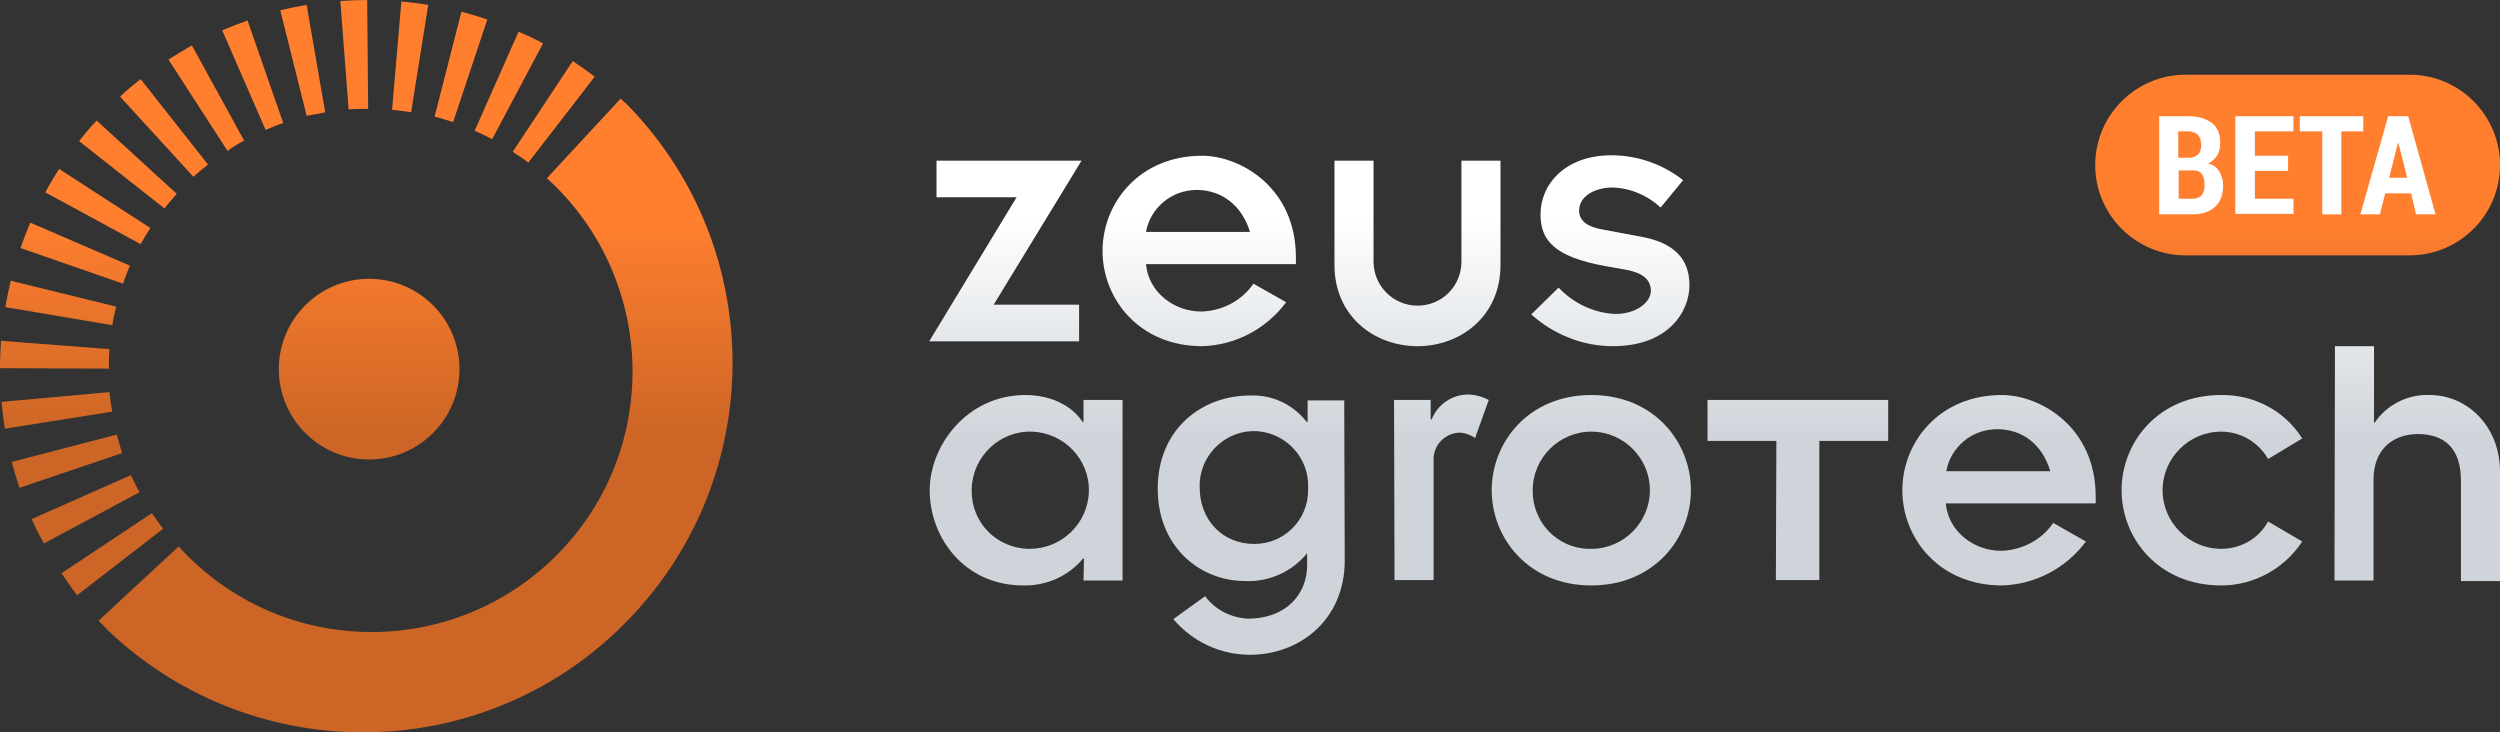 <svg xmlns="http://www.w3.org/2000/svg" viewBox="0 0 512 150"><rect x="0" y="0" width="512" height="150" fill="#333333" stroke="none"/><defs><linearGradient id="gradientPrimary" x1="0" x2="0" y1="0" y2="100%" gradientUnits="userSpaceOnUse"><stop offset="0" stop-color="#ff7f2f"/><stop offset=".3" stop-color="#ff7f2f"/><stop offset=".6" stop-color="#cc6525"/><stop offset="1" stop-color="#cc6525"/></linearGradient><linearGradient id="gradientLight" x1="0" x2="0" y1="0" y2="100%" gradientUnits="userSpaceOnUse"><stop offset="0" stop-color="#fff" stop-opacity="1"/><stop offset=".3" stop-color="#fff" stop-opacity="1"/><stop offset=".6" stop-color="#ced4da" stop-opacity="1"/><stop offset="1" stop-color="#ced4da" stop-opacity="1"/></linearGradient></defs><g fill="url(#gradientPrimary)"><path d="M129.1,22.1L129.1,22.1c-0.7-0.7-1.3-1.3-2-1.9L112,36.5c0.5,0.4,0.9,0.9,1.4,1.3l0,0 c21.1,20.6,21.6,54.4,1,75.5s-54.4,21.6-75.5,1c-0.4-0.3-0.7-0.7-1-1l0,0c-0.5-0.5-0.9-0.9-1.3-1.4l-16.4,15.2 c0.6,0.7,1.3,1.3,1.9,2l0,0c30.3,28.8,78.2,27.7,107-2.6C157,97.3,157,51.3,129.1,22.1L129.1,22.1z"/><path d="M58,25.2l-7.3-21c-1.7,0.6-3.5,1.3-5.2,2l8.9,20.4C55.6,26.1,56.7,25.6,58,25.2z"/><path d="M75.4,22.3L75.2,0c-1.8,0-3.7,0.1-5.5,0.2l1.7,22.2C72.7,22.3,74.1,22.3,75.4,22.3z"/><path d="M50,28.8L39.3,9.3c-1.6,0.9-3.2,1.9-4.8,2.9l12.1,18.7C47.7,30.1,48.8,29.4,50,28.8z"/><path d="M42.6,33.7L28.8,16.2c-1.4,1.1-2.9,2.3-4.2,3.6l15,16.4C40.6,35.3,41.6,34.5,42.6,33.7z"/><path d="M108.2,33.3l13.6-17.6c-1.5-1.1-3-2.2-4.5-3.2L105,31.1C106.1,31.8,107.2,32.5,108.2,33.3z"/><path d="M100.8,28.5l10.4-19.6c-1.6-0.9-3.3-1.7-5-2.4l-9,20.3C98.5,27.3,99.6,27.9,100.8,28.5z"/><path d="M87.7,1c-1.8-0.3-3.7-0.5-5.5-0.7l-1.9,22.2c1.3,0.1,2.6,0.3,3.9,0.5L87.7,1z"/><path d="M99.8,4c-1.7-0.6-3.5-1.1-5.3-1.6L89,23.9c1.3,0.3,2.5,0.7,3.8,1.1L99.8,4z"/><path d="M66.6,23l-3.8-22c-1.8,0.3-3.7,0.7-5.4,1.1l5.4,21.6C64,23.5,65.3,23.3,66.6,23z"/><path d="M22.4,80.3L0.3,82.3c0.2,1.8,0.4,3.7,0.7,5.5l22-3.5C22.7,82.9,22.6,81.6,22.4,80.3z"/><path d="M23.9,89L2.4,94.6c0.5,1.8,1,3.6,1.6,5.3L25,92.8C24.6,91.5,24.3,90.3,23.9,89z"/><path d="M36.2,39.7l-16.4-15c-1.3,1.3-2.5,2.8-3.6,4.2l17.5,13.8C34.4,41.7,35.3,40.7,36.2,39.7z"/><path d="M31.1,105.1l-18.5,12.3c1,1.5,2.1,3.1,3.2,4.5l17.6-13.6C32.6,107.2,31.8,106.1,31.1,105.1z"/><path d="M26.8,97.3l-20.3,9c0.7,1.7,1.6,3.4,2.5,5l19.6-10.5C27.9,99.7,27.4,98.5,26.8,97.3z"/><path d="M26.6,54.4L6.2,45.6c-0.7,1.7-1.4,3.4-2,5.2l21,7.3C25.6,56.9,26.1,55.6,26.6,54.4z"/><path d="M22.4,71.5L0.2,69.8C0.1,71.7,0,73.5,0,75.4l22.3,0.1C22.3,74.2,22.3,72.9,22.4,71.5z"/><path d="M30.8,46.7L12.1,34.6c-1,1.6-2,3.2-2.8,4.8L28.8,50C29.4,48.9,30.1,47.8,30.8,46.7z"/><path d="M23.8,62.8L2.2,57.5c-0.4,1.8-0.8,3.6-1.1,5.4L23,66.6C23.2,65.3,23.5,64,23.8,62.8z"/><circle cx="75.6" cy="75.6" r="18.5"/></g><g fill="url(#gradientLight)"><path d="M208.2,40.4h-16.4v-7.5h29.7l-18,29.5H221v7.5h-30.7L208.2,40.4z"/><path d="M263.4,61.9c-4.1,5.5-10.4,8.8-17.2,9c-12.9,0-20.4-9.7-20.4-19.5s7.5-19.5,20.4-19.5 c7.7,0,19.2,6.4,19.2,20.8v1.4h-30.7c0.5,5.7,5.7,9.7,11.3,9.7c4.3-0.1,8.3-2.2,10.7-5.7L263.4,61.9z M256,47.5 c-1.7-5.6-6-8.6-10.9-8.6c-5.1,0-9.5,3.6-10.4,8.6L256,47.5z"/><path d="M273.3,32.9h8v20.7c0,4.9,4,9,9,9s9-4,9-9V32.9h8v21.4c0,10.4-8.1,16.6-17,16.6c-8.9,0-17-6.2-17-16.6 L273.3,32.9z"/><path d="M319.2,58.9c3,3.2,7.2,5.2,11.6,5.4c4.6,0,7.3-2.6,7.3-4.7c0-2.5-1.9-3.7-4.8-4.3l-4.5-0.8 c-10.4-1.9-13.3-5.2-13.3-10.6c0-6.3,5.2-12.1,14.5-12.1c5.3,0,10.5,1.8,14.7,5.1l-4.6,5.6c-2.7-2.5-6.2-4-9.9-4.1 c-3.4,0-6.8,1.7-6.8,4.7c0,2.2,1.8,3.4,4.8,3.9l8,1.5c6.5,1.2,9.8,4.4,9.8,9.9s-4.4,12.5-15.7,12.5c-6.2,0-12.1-2.4-16.7-6.5 L319.2,58.9z"/><path d="M222,114.4h-0.2c-3,3.6-7.5,5.6-12.2,5.5c-12.2,0-19.2-9.9-19.2-19.5c0-9.1,7.6-19.5,19.6-19.5 c5.5,0,9.7,2.4,11.7,5.5h0.2v-4.5h8v37h-8L222,114.4z M210.7,112.4c6.6,0.1,12.1-5.1,12.3-11.7s-5.1-12.1-11.7-12.3 s-12.1,5.1-12.3,11.7c0,0.1,0,0.2,0,0.3C198.9,107,204.1,112.3,210.7,112.4L210.7,112.4z"/><path d="M275.4,114.8c0,12.2-9.3,19.3-19.4,19.3c-6.1,0-11.8-2.7-15.7-7.3l6.5-4.7c2.1,2.8,5.3,4.4,8.7,4.6 c8.1,0,12.2-5.2,12.2-10.9v-2.5c-3.1,3.8-7.8,5.9-12.6,5.7c-9.6,0-18-7.2-18-18.9c0-12.2,9-19.1,18.9-19.1 c4.5-0.2,8.8,1.8,11.6,5.4h0.2v-4.4h7.5L275.4,114.8z M256.9,111.4c6.1,0,11-4.9,11-11c0-0.1,0-0.3,0-0.4 c0.3-6.1-4.4-11.3-10.5-11.7c-6.1-0.3-11.3,4.4-11.7,10.5c0,0.4,0,0.7,0,1.1C245.7,106.3,250.2,111.4,256.9,111.4L256.9,111.4z"/><path d="M285.5,81.9h7.5v4h0.2c1.2-3,4-5,7.3-5.1c1.5,0,3,0.4,4.4,1.1l-2.8,7.8c-0.9-0.6-1.9-1-3-1.1 c-3,0-5.5,2.4-5.5,5.4c0,0.1,0,0.1,0,0.2v24.6h-8L285.5,81.9z"/><path d="M325.9,80.9c12.9,0,20.4,9.7,20.4,19.5s-7.5,19.5-20.4,19.5s-20.4-9.7-20.4-19.5S313,80.9,325.9,80.9z M325.9,112.4c6.6,0,12-5.4,12-12c0-6.6-5.4-12-12-12c-6.6,0-12,5.4-12,12c-0.1,6.5,5,11.9,11.5,12 C325.5,112.4,325.7,112.4,325.9,112.4z"/><path d="M363.8,90.3h-14.1v-8.4h37v8.4h-14.1v28.5h-8.9L363.8,90.3z"/><path d="M427.2,110.9c-4.1,5.5-10.4,8.8-17.2,9c-12.9,0-20.4-9.7-20.4-19.5s7.5-19.5,20.4-19.5 c7.7,0,19.2,6.4,19.2,20.8v1.4h-30.7c0.5,5.7,5.7,9.7,11.3,9.7c4.3-0.1,8.3-2.2,10.7-5.7L427.2,110.9z M419.9,96.5 c-1.7-5.7-5.9-8.6-10.9-8.6c-5.1,0-9.5,3.6-10.4,8.6H419.9z"/><path d="M464.5,94c-2-3.5-5.7-5.6-9.6-5.6c-6.6,0-12,5.4-12,12s5.4,12,12,12c4,0,7.7-2.1,9.6-5.6l7,4.1 c-3.7,5.6-9.9,9-16.6,9c-12.9,0-20.4-9.7-20.4-19.5s7.5-19.5,20.4-19.5c6.7-0.1,13,3.2,16.6,8.9L464.5,94z"/><path d="M478.2,70.9h8v15.7h0.1c2.5-3.7,6.8-5.9,11.3-5.7c7.8,0,14.4,6.5,14.4,15.7v22.4h-8V98.4 c0-6.7-3.5-9.5-8.8-9.5c-5.3,0-9.1,3.3-9.1,9.3v20.7h-8L478.2,70.9z"/></g><g id="BETA"><path fill="url(#gradientPrimary)" d="M493.5,52.3h-45.9c-10.2,0-18.5-8.3-18.5-18.5v0c0-10.2,8.3-18.5,18.5-18.5h45.9c10.2,0,18.5,8.3,18.5,18.5v0 C512,44,503.7,52.3,493.5,52.3z"/><g fill="#fff"><path d="M442.2,43.9V23.8h5.9c2.1,0,3.7,0.5,4.9,1.4c1.2,0.9,1.7,2.3,1.7,4.1c0,1-0.2,1.8-0.6,2.5 c-0.4,0.7-1.1,1.3-1.9,1.7c1.1,0.2,1.8,0.8,2.3,1.6c0.5,0.8,0.8,1.8,0.8,2.9c0,1.9-0.6,3.4-1.7,4.4c-1.1,1-2.7,1.5-4.7,1.5H442.2z M446.2,32.3h2.2c0.8,0,1.4-0.3,1.8-0.7c0.4-0.4,0.6-1.1,0.6-1.9c0-0.9-0.2-1.6-0.7-2.1c-0.4-0.4-1.1-0.7-2-0.7h-2V32.3z M446.2,35v5.7h2.8c0.8,0,1.4-0.2,1.9-0.7c0.4-0.5,0.6-1.1,0.6-2.1c0-1-0.2-1.7-0.5-2.2c-0.4-0.5-0.9-0.8-1.7-0.8H446.2z"/><path d="M468.6,35h-6.8v5.7h7.9v3.1h-11.9V23.8h11.9v3.1h-7.9v5h6.8V35z"/><path d="M484,26.9h-4.5v17h-3.9v-17H471v-3.1h13V26.9z"/><path d="M493.8,39.6h-5.3l-1.1,4.3h-4l5.7-20.1h4.1l5.6,20.1h-4L493.8,39.6z M489.3,36.4h3.7l-1.8-7.1h-0.1 L489.3,36.4z"/></g></g></svg>